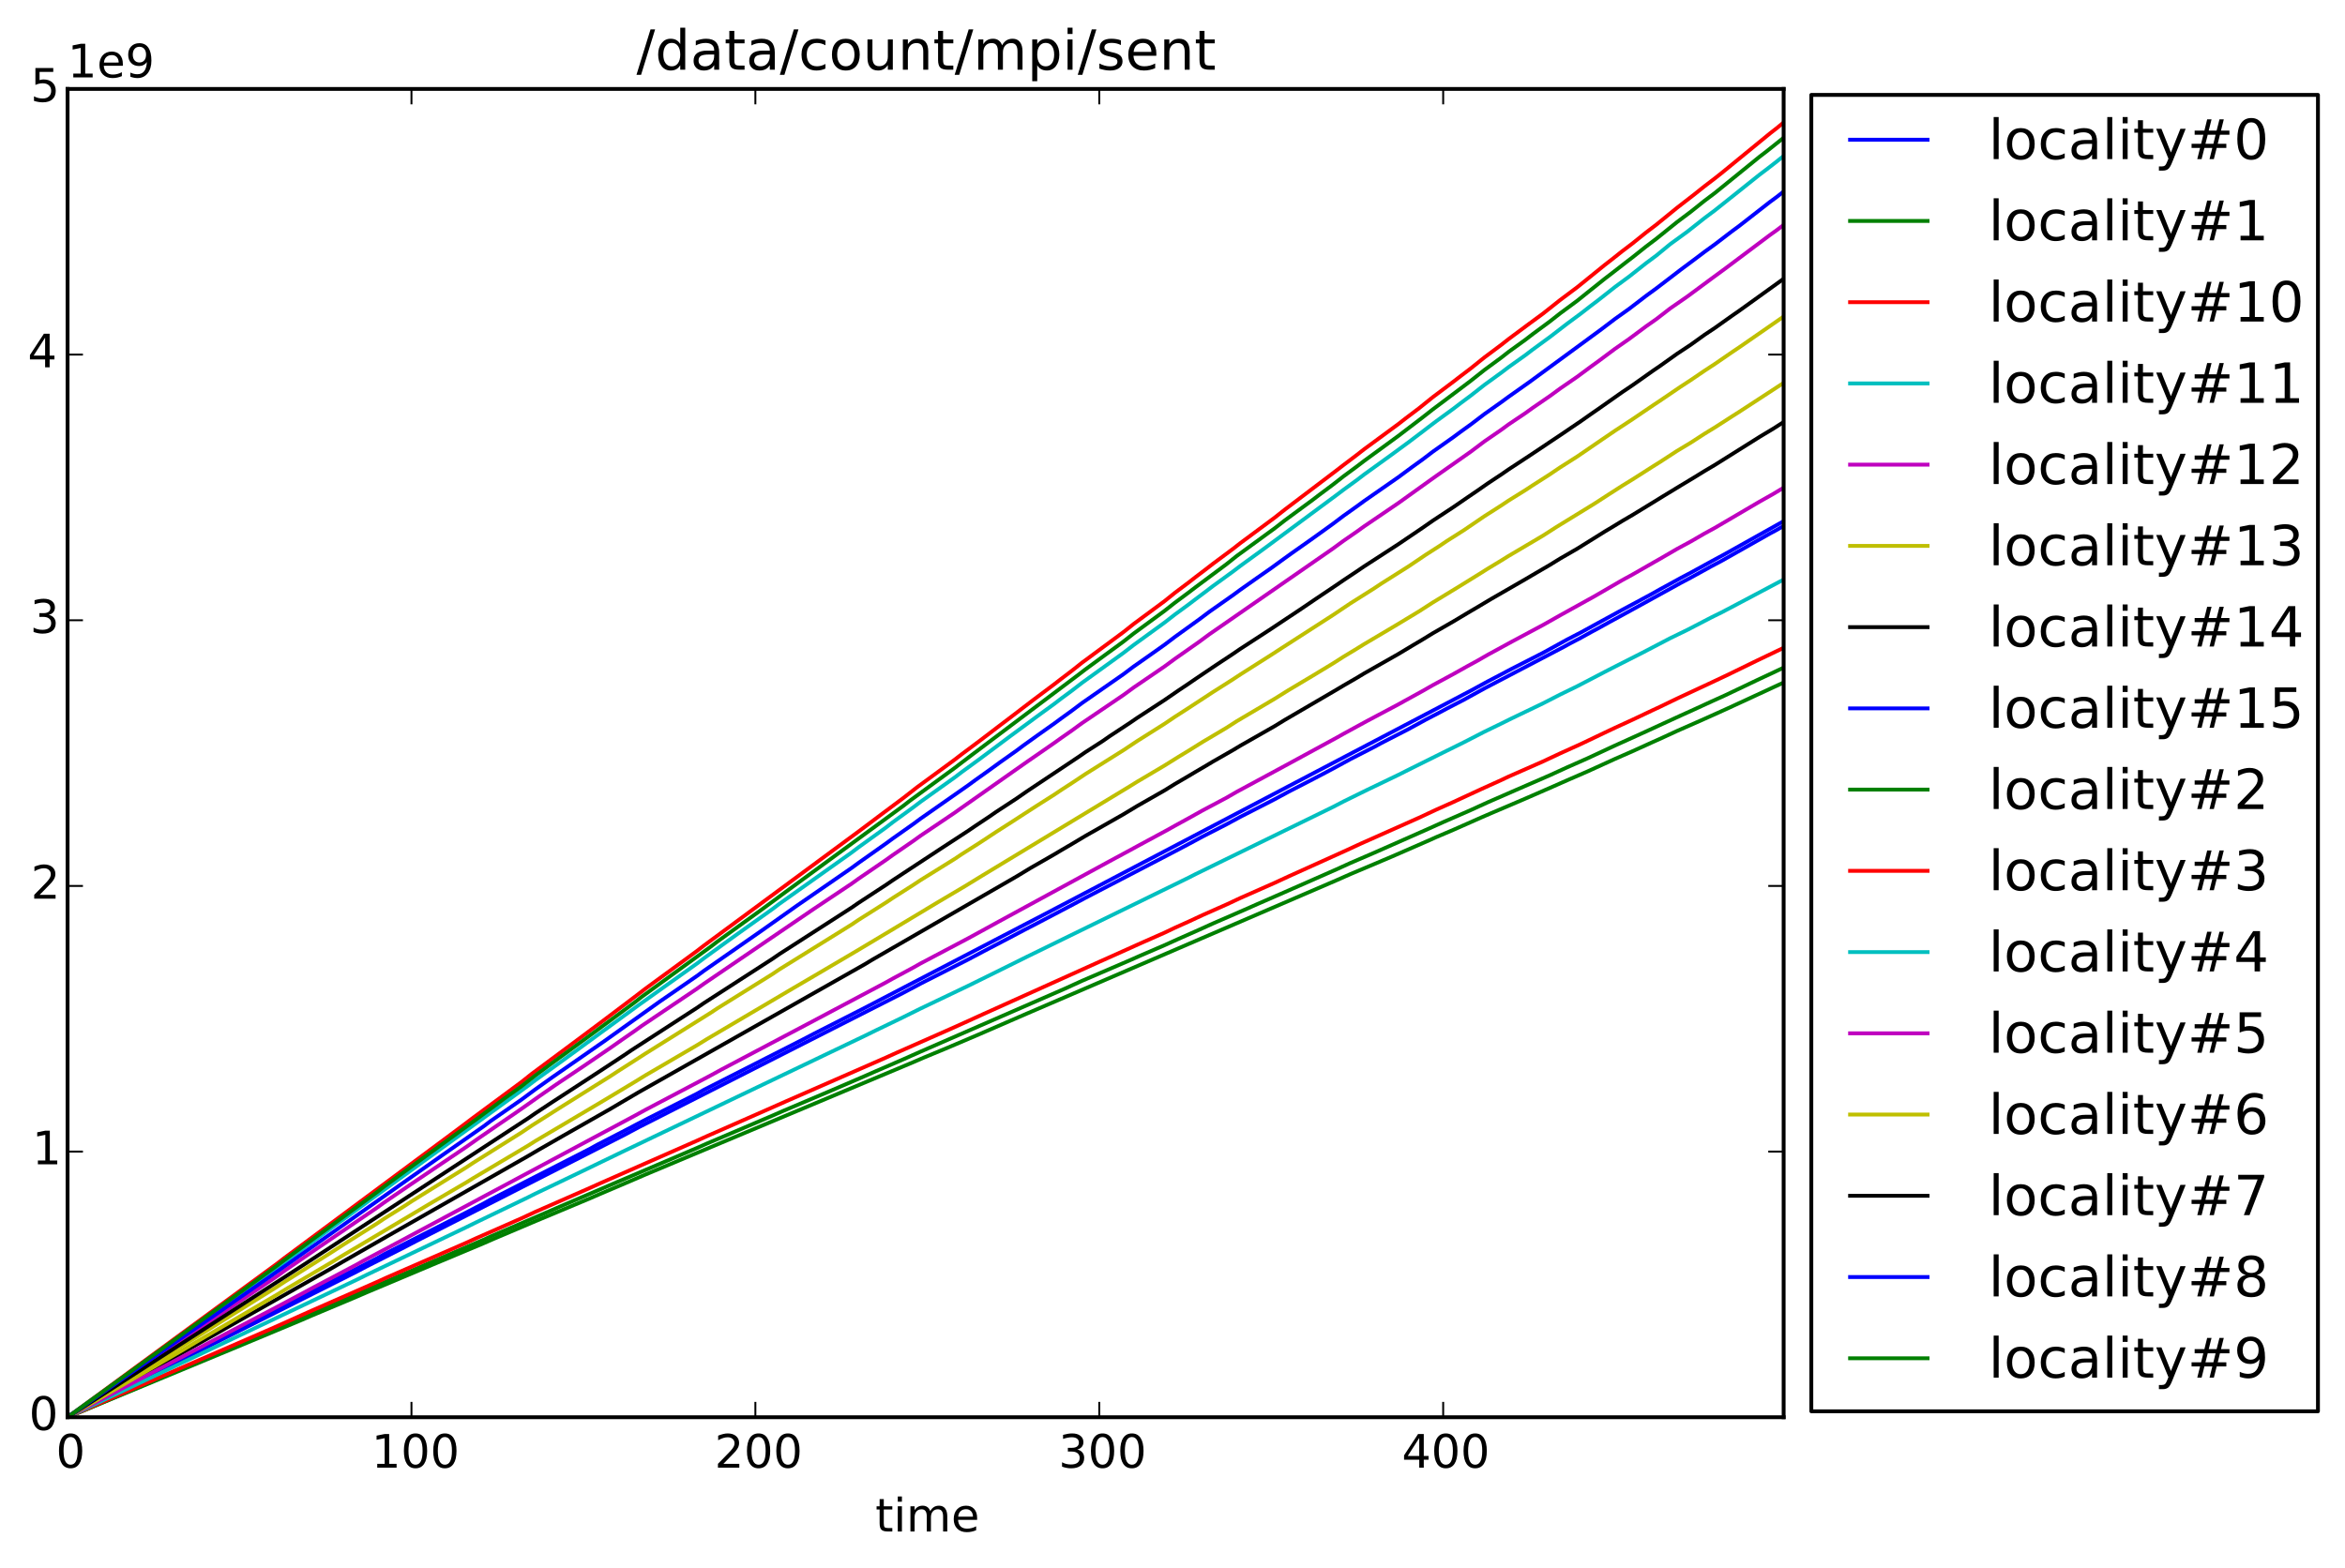<?xml version="1.0" encoding="utf-8" standalone="no"?>
<!DOCTYPE svg PUBLIC "-//W3C//DTD SVG 1.1//EN"
  "http://www.w3.org/Graphics/SVG/1.1/DTD/svg11.dtd">
<!-- Created with matplotlib (http://matplotlib.org/) -->
<svg height="408pt" version="1.1" viewBox="0 0 610 408" width="610pt" xmlns="http://www.w3.org/2000/svg" xmlns:xlink="http://www.w3.org/1999/xlink">
 <defs>
  <style type="text/css">
*{stroke-linecap:butt;stroke-linejoin:round;}
  </style>
 </defs>
 <g id="figure_1">
  <g id="patch_1">
   <path d="
M0 408.169
L610.164 408.169
L610.164 0
L0 0
z
" style="fill:#ffffff;"/>
  </g>
  <g id="axes_1">
   <g id="patch_2">
    <path d="
M17.575 368.742
L463.975 368.742
L463.975 23.142
L17.575 23.142
z
" style="fill:#ffffff;"/>
   </g>
   <g id="line2d_1">
    <path clip-path="url(#pf51f381abf)" d="
M17.575 368.443
L21.153 366.626
L98.088 327.369
L99.877 326.354
L118.664 316.818
L125.82 313.123
L127.609 312.12
L153.553 298.856
L155.342 297.855
L162.498 294.177
L166.077 292.289
L168.761 290.898
L181.285 284.573
L183.074 283.573
L209.017 270.377
L211.701 268.971
L224.225 262.602
L267.165 240.236
L269.849 238.844
L276.111 235.57
L382.567 179.709
L387.04 177.273
L390.619 175.4
L393.302 173.981
L401.354 169.869
L407.616 166.419
L411.194 164.567
L413.878 163.096
L416.562 161.625
L421.929 158.699
L425.508 156.784
L429.981 154.367
L431.77 153.355
L437.137 150.417
L439.821 148.997
L445.189 146.054
L448.767 144.12
L463.975 135.603
L463.975 135.603" style="fill:none;stroke:#0000ff;stroke-linecap:square;"/>
   </g>
   <g id="line2d_2">
    <path clip-path="url(#pf51f381abf)" d="
M17.575 368.729
L47.096 356.276
L51.569 354.383
L92.721 336.794
L95.404 335.613
L114.191 327.533
L125.82 322.545
L127.609 321.72
L142.817 315.184
L145.501 314
L160.709 307.478
L181.285 298.689
L183.969 297.497
L200.966 290.255
L203.65 289.072
L216.174 283.759
L225.12 279.905
L227.803 278.723
L234.96 275.624
L239.433 273.63
L277.006 257.233
L281.479 255.192
L294.003 249.805
L296.687 248.615
L302.949 245.918
L306.527 244.298
L311.895 241.92
L315.473 240.3
L324.419 236.409
L327.103 235.217
L334.26 232.092
L347.678 226.18
L351.257 224.552
L357.519 221.849
L360.203 220.665
L371.832 215.521
L375.411 213.906
L382.567 210.775
L387.04 208.731
L394.197 205.604
L403.143 201.713
L407.616 199.665
L412.983 197.292
L420.14 193.957
L425.508 191.532
L429.981 189.491
L432.664 188.251
L437.137 186.199
L440.716 184.578
L445.189 182.523
L448.767 180.907
L456.818 177.071
L463.975 173.712
L463.975 173.712" style="fill:none;stroke:#008000;stroke-linecap:square;"/>
   </g>
   <g id="line2d_3">
    <path clip-path="url(#pf51f381abf)" d="
M17.575 368.728
L72.145 328.725
L73.934 327.34
L118.664 294.145
L123.137 290.778
L135.661 281.516
L138.345 279.381
L149.08 271.408
L156.236 266.067
L165.182 259.315
L167.866 257.255
L181.285 247.435
L183.074 246.048
L223.331 216.345
L229.593 211.644
L234.96 207.638
L238.539 204.843
L248.379 197.621
L250.168 196.238
L254.641 192.9
L260.009 188.811
L263.587 186.092
L266.271 184.035
L268.955 181.991
L274.322 177.964
L276.111 176.577
L278.795 174.54
L281.479 172.413
L285.952 169.11
L292.214 164.475
L294.898 162.344
L302.949 156.393
L305.633 154.231
L309.211 151.545
L311 150.151
L313.684 148.106
L315.473 146.721
L320.841 142.725
L322.63 141.32
L331.576 134.681
L334.26 132.557
L347.678 122.388
L349.468 121.002
L353.046 118.293
L354.835 116.893
L363.781 110.31
L365.57 108.913
L369.149 106.205
L372.727 103.32
L378.094 99.288
L379.884 97.901
L382.567 95.863
L386.146 92.99
L390.619 89.644
L392.408 88.233
L397.775 84.24
L401.354 81.612
L403.143 80.196
L405.827 78.064
L410.3 74.715
L417.456 68.923
L419.246 67.535
L421.929 65.402
L424.613 63.368
L428.191 60.484
L430.875 58.438
L436.243 54.064
L440.716 50.598
L443.399 48.457
L446.083 46.406
L447.872 44.991
L460.397 34.732
L462.186 33.34
L463.975 31.86
L463.975 31.86" style="fill:none;stroke:#ff0000;stroke-linecap:square;"/>
   </g>
   <g id="line2d_4">
    <path clip-path="url(#pf51f381abf)" d="
M17.575 368.73
L24.732 363.593
L35.467 355.934
L48.886 346.371
L58.726 339.349
L70.356 331.047
L76.618 326.518
L83.775 321.288
L87.353 318.674
L91.826 315.458
L96.299 312.187
L137.45 282.422
L139.239 281.061
L146.396 275.911
L166.077 261.544
L172.339 257.08
L181.285 250.71
L183.074 249.354
L188.442 245.459
L192.02 242.879
L200.966 236.504
L202.755 235.147
L221.541 221.805
L223.331 220.448
L230.487 215.289
L232.276 213.905
L237.644 209.995
L239.433 208.636
L248.379 202.249
L250.168 200.885
L254.641 197.628
L262.692 191.613
L266.271 188.98
L269.849 186.34
L274.322 183.073
L276.111 181.704
L278.795 179.719
L281.479 177.649
L292.214 169.893
L294.898 167.818
L302.949 161.97
L305.633 159.882
L309.211 157.262
L311 155.896
L313.684 153.888
L315.473 152.519
L320.841 148.615
L322.63 147.254
L328.892 142.703
L347.678 128.8
L349.468 127.447
L353.046 124.837
L354.835 123.465
L361.992 118.303
L366.465 115.015
L368.254 113.661
L370.043 112.311
L371.832 110.933
L373.621 109.581
L378.094 106.323
L379.884 104.946
L382.567 102.946
L386.146 100.138
L390.619 96.892
L392.408 95.529
L396.881 92.34
L398.67 90.971
L403.143 87.701
L407.616 84.252
L411.194 81.605
L413.878 79.518
L415.667 78.164
L420.14 74.637
L423.718 72.006
L428.191 68.471
L430.875 66.475
L434.454 63.531
L438.927 60.273
L443.399 56.74
L446.083 54.732
L457.713 45.45
L459.502 44.1
L462.186 42.014
L463.975 40.573
L463.975 40.573" style="fill:none;stroke:#00bfbf;stroke-linecap:square;"/>
   </g>
   <g id="line2d_5">
    <path clip-path="url(#pf51f381abf)" d="
M17.575 368.73
L72.145 332
L73.934 330.69
L81.985 325.162
L98.088 314.205
L99.877 312.908
L107.034 308.024
L121.347 298.374
L124.031 296.473
L129.399 292.783
L133.872 289.73
L137.45 287.23
L140.134 285.324
L144.607 282.22
L151.763 277.425
L158.92 272.544
L161.604 270.657
L165.182 268.176
L166.971 266.887
L181.285 257.253
L183.074 255.976
L211.701 236.483
L221.541 229.907
L223.331 228.623
L230.487 223.731
L232.276 222.444
L237.644 218.752
L239.433 217.459
L248.379 211.429
L250.168 210.153
L267.165 198.199
L269.849 196.347
L274.322 193.243
L276.111 191.962
L278.795 190.087
L281.479 188.13
L292.214 180.847
L294.898 178.884
L302.949 173.387
L305.633 171.412
L311.895 167.018
L314.579 165.034
L346.784 142.693
L349.468 140.726
L353.046 138.249
L354.835 136.957
L363.781 130.874
L367.359 128.302
L371.832 125.097
L373.621 123.821
L382.567 117.533
L386.146 114.839
L390.619 111.756
L392.408 110.438
L396.881 107.429
L398.67 106.135
L403.143 103.06
L405.827 101.095
L410.3 98.011
L413.878 95.359
L415.667 94.067
L420.14 90.731
L423.718 88.236
L428.191 84.905
L430.875 83.019
L434.454 80.249
L438.927 77.149
L445.189 72.511
L448.767 69.885
L460.397 61.158
L462.186 59.883
L463.975 58.519
L463.975 58.519" style="fill:none;stroke:#bf00bf;stroke-linecap:square;"/>
   </g>
   <g id="line2d_6">
    <path clip-path="url(#pf51f381abf)" d="
M17.575 368.729
L50.675 348.144
L59.621 342.557
L72.145 334.748
L73.934 333.572
L86.458 325.688
L89.142 323.947
L98.088 318.325
L99.877 317.113
L105.245 313.77
L107.034 312.592
L121.347 303.704
L123.137 302.52
L135.661 294.658
L138.345 292.851
L145.501 288.307
L158.92 279.91
L160.709 278.732
L165.182 275.875
L167.866 274.142
L184.863 263.517
L186.652 262.327
L200.966 253.424
L202.755 252.21
L221.541 240.549
L223.331 239.339
L230.487 234.813
L232.276 233.621
L237.644 230.199
L239.433 229.009
L248.379 223.453
L250.168 222.252
L254.641 219.409
L259.114 216.461
L263.587 213.599
L266.271 211.855
L269.849 209.544
L274.322 206.701
L276.111 205.498
L278.795 203.761
L282.373 201.378
L292.214 195.204
L295.792 192.826
L302.949 188.307
L305.633 186.494
L309.211 184.192
L311 183.015
L313.684 181.264
L315.473 180.087
L320.841 176.68
L322.63 175.497
L330.681 170.389
L333.365 168.645
L336.049 166.916
L346.784 160
L351.257 156.994
L357.519 153.04
L359.308 151.845
L366.465 147.322
L370.938 144.306
L374.516 142.014
L376.305 140.798
L380.778 137.96
L386.146 134.307
L390.619 131.449
L392.408 130.251
L396.881 127.467
L398.67 126.287
L403.143 123.428
L405.827 121.611
L410.3 118.768
L413.878 116.317
L416.562 114.48
L420.14 112.043
L424.613 109.108
L429.981 105.473
L431.77 104.284
L437.137 100.639
L439.821 98.887
L443.399 96.453
L446.083 94.697
L450.556 91.622
L452.345 90.422
L463.975 82.359
L463.975 82.359" style="fill:none;stroke:#bfbf00;stroke-linecap:square;"/>
   </g>
   <g id="line2d_7">
    <path clip-path="url(#pf51f381abf)" d="
M17.575 368.729
L47.096 352.163
L49.78 350.639
L86.458 329.861
L89.142 328.297
L100.772 321.633
L137.45 300.729
L140.134 299.15
L146.396 295.56
L158.92 288.435
L161.604 286.845
L166.077 284.213
L225.12 250.791
L226.909 249.702
L232.276 246.608
L264.482 228.013
L268.06 225.847
L274.322 222.253
L276.111 221.184
L278.795 219.617
L282.373 217.477
L292.214 211.88
L295.792 209.722
L302.949 205.639
L305.633 203.978
L309.211 201.886
L311 200.82
L313.684 199.248
L315.473 198.175
L320.841 195.103
L322.63 194.024
L331.576 188.927
L334.26 187.281
L347.678 179.444
L349.468 178.376
L353.046 176.304
L354.835 175.223
L363.781 170.143
L367.359 167.991
L370.043 166.403
L372.727 164.757
L378.094 161.671
L381.673 159.53
L384.357 157.952
L387.935 155.816
L396.881 150.658
L399.565 149.076
L403.143 146.992
L405.827 145.336
L410.3 142.751
L417.456 138.294
L419.246 137.227
L421.929 135.588
L424.613 134.014
L429.981 130.734
L432.664 129.083
L437.137 126.362
L440.716 124.208
L443.399 122.558
L446.083 120.969
L457.713 113.672
L461.291 111.524
L463.975 109.809
L463.975 109.809" style="fill:none;stroke:#000000;stroke-linecap:square;"/>
   </g>
   <g id="line2d_8">
    <path clip-path="url(#pf51f381abf)" d="
M17.575 368.729
L92.721 330.898
L95.404 329.489
L105.245 324.489
L107.929 323.085
L162.498 295.241
L166.077 293.326
L234.96 258.322
L239.433 255.943
L251.957 249.584
L255.536 247.685
L263.587 243.471
L266.271 242.05
L269.849 240.198
L278.795 235.502
L282.373 233.589
L303.844 222.431
L306.527 221.03
L309.211 219.608
L312.789 217.684
L319.052 214.472
L322.63 212.535
L331.576 207.955
L335.154 206.017
L341.416 202.791
L344.1 201.388
L346.784 199.967
L351.257 197.528
L357.519 194.319
L359.308 193.341
L366.465 189.662
L370.938 187.214
L374.516 185.355
L376.305 184.396
L380.778 182.072
L386.146 179.117
L406.721 168.348
L408.51 167.366
L411.194 165.962
L413.878 164.473
L415.667 163.517
L418.351 162.026
L422.824 159.584
L424.613 158.609
L429.981 155.653
L431.77 154.67
L437.137 151.71
L439.821 150.29
L445.189 147.331
L447.872 145.906
L460.397 138.828
L462.186 137.872
L463.975 136.832
L463.975 136.832" style="fill:none;stroke:#0000ff;stroke-linecap:square;"/>
   </g>
   <g id="line2d_9">
    <path clip-path="url(#pf51f381abf)" d="
M17.575 368.729
L30.994 363.155
L63.199 349.802
L78.407 343.454
L81.091 342.292
L92.721 337.407
L95.404 336.248
L112.401 329.096
L125.82 323.47
L128.504 322.297
L138.345 318.121
L153.553 311.752
L156.236 310.591
L165.182 306.774
L167.866 305.614
L237.644 276.326
L240.328 275.164
L246.59 272.565
L254.641 269.134
L262.692 265.637
L267.165 263.697
L347.678 229.024
L351.257 227.44
L361.992 222.901
L371.832 218.603
L373.621 217.8
L378.094 215.893
L381.673 214.311
L385.251 212.723
L387.935 211.562
L396.881 207.743
L399.565 206.574
L404.038 204.62
L407.616 203.036
L412.983 200.703
L420.14 197.442
L424.613 195.481
L429.981 193.045
L431.77 192.25
L436.243 190.183
L442.505 187.425
L446.978 185.419
L449.662 184.204
L463.975 177.581
L463.975 177.581" style="fill:none;stroke:#008000;stroke-linecap:square;"/>
   </g>
   <g id="line2d_10">
    <path clip-path="url(#pf51f381abf)" d="
M17.575 368.73
L28.31 364.075
L70.356 345.811
L81.091 341.006
L98.088 333.536
L100.772 332.312
L121.347 323.323
L124.031 322.095
L135.661 316.979
L139.239 315.31
L153.553 309.035
L156.236 307.823
L181.285 296.795
L183.969 295.578
L194.704 290.858
L204.544 286.514
L230.487 275.152
L233.171 273.932
L248.379 267.213
L251.063 266.001
L255.536 263.963
L285.952 250.25
L294.003 246.643
L296.687 245.43
L302.949 242.665
L305.633 241.384
L309.211 239.776
L312.789 238.108
L319.052 235.333
L322.63 233.657
L331.576 229.703
L335.154 228.047
L350.362 221.177
L353.941 219.519
L369.149 212.748
L373.621 210.656
L378.094 208.656
L381.673 206.998
L385.251 205.343
L387.935 204.128
L390.619 202.913
L392.408 202.061
L401.354 198.125
L405.827 196.025
L411.194 193.597
L417.456 190.612
L420.14 189.341
L424.613 187.289
L429.981 184.747
L431.77 183.916
L436.243 181.756
L445.189 177.585
L449.662 175.468
L456.818 171.979
L463.975 168.55
L463.975 168.55" style="fill:none;stroke:#ff0000;stroke-linecap:square;"/>
   </g>
   <g id="line2d_11">
    <path clip-path="url(#pf51f381abf)" d="
M17.575 368.729
L92.721 333.003
L95.404 331.681
L121.347 319.274
L124.031 317.952
L137.45 311.481
L139.239 310.577
L149.08 305.871
L161.604 299.823
L214.385 274.558
L225.12 269.422
L227.803 268.102
L234.96 264.648
L239.433 262.425
L251.957 256.438
L254.641 255.117
L262.692 251.138
L267.165 248.912
L309.211 228.349
L311 227.434
L317.262 224.37
L346.784 209.939
L349.468 208.545
L353.046 206.783
L355.73 205.466
L363.781 201.595
L367.359 199.797
L374.516 196.24
L377.2 194.91
L380.778 193.141
L386.146 190.38
L390.619 188.21
L393.302 186.876
L401.354 183.011
L405.827 180.716
L410.3 178.535
L417.456 174.806
L420.14 173.429
L427.297 169.794
L434.454 166.058
L438.927 163.884
L445.189 160.633
L447.872 159.314
L452.345 156.957
L463.975 150.79
L463.975 150.79" style="fill:none;stroke:#00bfbf;stroke-linecap:square;"/>
   </g>
   <g id="line2d_12">
    <path clip-path="url(#pf51f381abf)" d="
M17.575 368.729
L73.934 339.044
L81.985 334.735
L92.721 329.051
L94.51 328.042
L103.456 323.287
L165.182 290.257
L167.866 288.778
L184.863 279.813
L187.547 278.339
L204.544 269.351
L209.912 266.519
L230.487 255.594
L232.276 254.593
L237.644 251.711
L239.433 250.691
L251.957 244.078
L254.641 242.61
L260.009 239.666
L288.636 224.072
L294.003 221.177
L296.687 219.715
L303.844 215.851
L305.633 214.842
L309.211 212.882
L312.789 210.883
L319.052 207.554
L321.735 206.006
L334.26 199.243
L347.678 191.945
L349.468 190.938
L353.046 188.985
L355.73 187.524
L363.781 183.249
L365.57 182.255
L370.043 179.794
L372.727 178.26
L378.094 175.359
L381.673 173.356
L384.357 171.891
L387.04 170.345
L390.619 168.397
L393.302 166.927
L401.354 162.626
L405.827 160.095
L414.773 155.139
L421.929 150.982
L424.613 149.513
L429.981 146.439
L431.77 145.423
L436.243 142.823
L439.821 140.884
L443.399 138.809
L446.083 137.343
L457.713 130.518
L461.291 128.501
L463.975 126.887
L463.975 126.887" style="fill:none;stroke:#bf00bf;stroke-linecap:square;"/>
   </g>
   <g id="line2d_13">
    <path clip-path="url(#pf51f381abf)" d="
M17.575 368.73
L47.991 350.988
L50.675 349.378
L56.937 345.715
L72.145 336.787
L74.829 335.151
L86.458 328.301
L89.142 326.657
L97.193 321.886
L112.401 312.846
L121.347 307.616
L123.137 306.512
L137.45 298.018
L139.239 296.88
L147.29 292.121
L156.236 286.828
L161.604 283.604
L165.182 281.457
L167.866 279.801
L181.285 271.963
L183.969 270.305
L206.333 257.109
L211.701 253.97
L223.331 247.123
L233.171 241.231
L243.906 234.779
L251.063 230.546
L255.536 227.801
L290.425 206.684
L294.003 204.516
L295.792 203.403
L302.949 199.167
L306.527 196.934
L309.211 195.305
L312.789 193.07
L319.052 189.355
L321.735 187.629
L331.576 181.813
L335.154 179.578
L341.416 175.845
L344.1 174.221
L346.784 172.594
L349.468 170.88
L353.046 168.715
L354.835 167.602
L362.886 162.834
L369.149 159.052
L372.727 156.748
L378.989 152.944
L385.251 149.071
L387.04 147.939
L390.619 145.777
L392.408 144.661
L401.354 139.374
L404.932 137.078
L414.773 131.037
L418.351 128.718
L421.929 126.422
L424.613 124.769
L429.981 121.348
L431.77 120.231
L436.243 117.318
L439.821 115.17
L443.399 112.851
L446.083 111.212
L450.556 108.333
L452.345 107.201
L463.975 99.618
L463.975 99.618" style="fill:none;stroke:#bfbf00;stroke-linecap:square;"/>
   </g>
   <g id="line2d_14">
    <path clip-path="url(#pf51f381abf)" d="
M17.575 368.729
L79.302 328.878
L137.45 290.911
L139.239 289.671
L143.712 286.719
L147.29 284.396
L156.236 278.571
L162.498 274.445
L164.288 273.226
L181.285 262.23
L183.074 261.006
L200.966 249.459
L202.755 248.226
L221.541 236.145
L223.331 234.905
L230.487 230.227
L232.276 229.003
L236.749 226.056
L244.801 220.763
L251.957 216.09
L253.747 214.868
L257.325 212.488
L259.114 211.244
L264.482 207.731
L267.165 205.865
L280.584 196.918
L282.373 195.679
L286.846 192.809
L288.636 191.558
L294.003 188.026
L295.792 186.796
L302.949 182.129
L306.527 179.663
L309.211 177.869
L311 176.641
L313.684 174.828
L316.368 173.021
L320.841 170.058
L322.63 168.833
L330.681 163.597
L338.733 158.238
L342.311 155.806
L347.678 152.203
L349.468 150.974
L353.046 148.59
L354.835 147.37
L363.781 141.571
L365.57 140.358
L370.043 137.329
L372.727 135.457
L378.094 131.923
L381.673 129.458
L384.357 127.633
L387.04 125.759
L390.619 123.386
L392.408 122.147
L397.775 118.621
L406.721 112.64
L408.51 111.418
L411.194 109.603
L413.878 107.713
L415.667 106.476
L421.929 102.067
L424.613 100.26
L429.981 96.467
L431.77 95.248
L436.243 92.056
L439.821 89.687
L443.399 87.112
L446.083 85.324
L450.556 82.144
L452.345 80.907
L463.975 72.538
L463.975 72.538" style="fill:none;stroke:#000000;stroke-linecap:square;"/>
   </g>
   <g id="line2d_15">
    <path clip-path="url(#pf51f381abf)" d="
M17.575 368.73
L24.732 363.723
L34.572 356.874
L43.518 350.676
L56.937 341.419
L61.41 338.266
L70.356 332.056
L115.085 300.541
L125.82 293.035
L127.609 291.689
L135.661 286.096
L139.239 283.443
L143.712 280.257
L157.131 270.936
L171.444 260.712
L181.285 253.933
L183.074 252.612
L198.282 242.027
L207.228 235.691
L221.541 225.817
L223.331 224.505
L230.487 219.448
L232.276 218.135
L237.644 214.344
L239.433 213.016
L251.957 204.25
L253.747 202.936
L257.325 200.385
L260.009 198.43
L264.482 195.261
L266.271 193.919
L269.849 191.351
L274.322 188.186
L276.111 186.865
L278.795 184.927
L281.479 182.909
L292.214 175.432
L294.898 173.416
L298.476 170.909
L302.949 167.741
L305.633 165.708
L311.895 161.192
L314.579 159.176
L320.841 154.77
L322.63 153.451
L327.103 150.296
L330.681 147.798
L333.365 145.84
L336.049 143.906
L341.416 140.12
L344.1 138.192
L346.784 136.254
L349.468 134.226
L353.046 131.677
L354.835 130.367
L363.781 124.137
L367.359 121.492
L370.043 119.558
L372.727 117.514
L378.094 113.719
L379.884 112.389
L382.567 110.457
L386.146 107.729
L390.619 104.566
L392.408 103.246
L397.775 99.451
L416.562 85.671
L420.14 82.951
L423.718 80.406
L428.191 76.977
L430.875 75.016
L437.137 70.217
L440.716 67.549
L443.399 65.525
L446.083 63.58
L450.556 60.155
L452.345 58.84
L460.397 52.554
L462.186 51.235
L463.975 49.841
L463.975 49.841" style="fill:none;stroke:#0000ff;stroke-linecap:square;"/>
   </g>
   <g id="line2d_16">
    <path clip-path="url(#pf51f381abf)" d="
M17.575 368.73
L72.145 329.241
L73.934 327.873
L98.088 310.157
L99.877 308.753
L106.139 304.169
L110.612 300.896
L124.926 290.485
L131.188 285.832
L135.661 282.63
L137.45 281.224
L139.239 279.829
L143.712 276.528
L148.185 273.262
L154.447 268.673
L161.604 263.385
L165.182 260.728
L166.971 259.329
L184.863 246.319
L186.652 244.951
L198.282 236.548
L205.439 231.277
L234.96 209.684
L236.749 208.288
L248.379 199.787
L250.168 198.413
L252.852 196.379
L280.584 175.517
L282.373 174.143
L292.214 166.94
L294.898 164.834
L302.949 158.92
L305.633 156.807
L309.211 154.152
L311 152.783
L319.052 146.782
L321.735 144.637
L331.576 137.454
L334.26 135.364
L336.943 133.389
L341.416 130.097
L343.205 128.726
L346.784 126.049
L349.468 123.944
L353.046 121.298
L354.835 119.93
L363.781 113.393
L365.57 112.023
L370.043 108.611
L372.727 106.503
L376.305 103.821
L382.567 99.093
L386.146 96.259
L390.619 92.967
L392.408 91.564
L396.881 88.332
L398.67 86.953
L403.143 83.649
L405.827 81.54
L410.3 78.238
L412.983 76.081
L417.456 72.513
L419.246 71.141
L422.824 68.36
L424.613 66.989
L428.191 64.138
L430.875 62.104
L436.243 57.779
L439.821 55.092
L443.399 52.233
L446.083 50.216
L457.713 40.778
L459.502 39.408
L463.08 36.558
L463.975 35.829
L463.975 35.829" style="fill:none;stroke:#008000;stroke-linecap:square;"/>
   </g>
   <g id="patch_3">
    <path d="
M17.575 23.142
L463.975 23.142" style="fill:none;stroke:#000000;stroke-linecap:square;stroke-linejoin:miter;"/>
   </g>
   <g id="patch_4">
    <path d="
M463.975 368.742
L463.975 23.142" style="fill:none;stroke:#000000;stroke-linecap:square;stroke-linejoin:miter;"/>
   </g>
   <g id="patch_5">
    <path d="
M17.575 368.742
L463.975 368.742" style="fill:none;stroke:#000000;stroke-linecap:square;stroke-linejoin:miter;"/>
   </g>
   <g id="patch_6">
    <path d="
M17.575 368.742
L17.575 23.142" style="fill:none;stroke:#000000;stroke-linecap:square;stroke-linejoin:miter;"/>
   </g>
   <g id="matplotlib.axis_1">
    <g id="xtick_1">
     <g id="line2d_17">
      <defs>
       <path d="
M0 0
L0 -4" id="m93b0483c22" style="stroke:#000000;stroke-width:0.5;"/>
      </defs>
      <g>
       <use style="stroke:#000000;stroke-width:0.5;" x="17.575" xlink:href="#m93b0483c22" y="368.742"/>
      </g>
     </g>
     <g id="line2d_18">
      <defs>
       <path d="
M0 0
L0 4" id="m741efc42ff" style="stroke:#000000;stroke-width:0.5;"/>
      </defs>
      <g>
       <use style="stroke:#000000;stroke-width:0.5;" x="17.575" xlink:href="#m741efc42ff" y="23.142"/>
      </g>
     </g>
     <g id="text_1">
      <!-- 0 -->
      <defs>
       <path d="
M31.781 66.406
Q24.172 66.406 20.328 58.906
Q16.5 51.422 16.5 36.375
Q16.5 21.391 20.328 13.891
Q24.172 6.391 31.781 6.391
Q39.453 6.391 43.281 13.891
Q47.125 21.391 47.125 36.375
Q47.125 51.422 43.281 58.906
Q39.453 66.406 31.781 66.406
M31.781 74.219
Q44.047 74.219 50.516 64.516
Q56.984 54.828 56.984 36.375
Q56.984 17.969 50.516 8.266
Q44.047 -1.422 31.781 -1.422
Q19.531 -1.422 13.062 8.266
Q6.594 17.969 6.594 36.375
Q6.594 54.828 13.062 64.516
Q19.531 74.219 31.781 74.219" id="DejaVuSans-30"/>
      </defs>
      <g transform="translate(14.552 381.86)scale(0.12 -0.12)">
       <use xlink:href="#DejaVuSans-30"/>
      </g>
     </g>
    </g>
    <g id="xtick_2">
     <g id="line2d_19">
      <g>
       <use style="stroke:#000000;stroke-width:0.5;" x="107.034" xlink:href="#m93b0483c22" y="368.742"/>
      </g>
     </g>
     <g id="line2d_20">
      <g>
       <use style="stroke:#000000;stroke-width:0.5;" x="107.034" xlink:href="#m741efc42ff" y="23.142"/>
      </g>
     </g>
     <g id="text_2">
      <!-- 100 -->
      <defs>
       <path d="
M12.406 8.297
L28.516 8.297
L28.516 63.922
L10.984 60.406
L10.984 69.391
L28.422 72.906
L38.281 72.906
L38.281 8.297
L54.391 8.297
L54.391 0
L12.406 0
z
" id="DejaVuSans-31"/>
      </defs>
      <g transform="translate(96.639 381.86)scale(0.12 -0.12)">
       <use xlink:href="#DejaVuSans-31"/>
       <use x="63.623" xlink:href="#DejaVuSans-30"/>
       <use x="127.246" xlink:href="#DejaVuSans-30"/>
      </g>
     </g>
    </g>
    <g id="xtick_3">
     <g id="line2d_21">
      <g>
       <use style="stroke:#000000;stroke-width:0.5;" x="196.493" xlink:href="#m93b0483c22" y="368.742"/>
      </g>
     </g>
     <g id="line2d_22">
      <g>
       <use style="stroke:#000000;stroke-width:0.5;" x="196.493" xlink:href="#m741efc42ff" y="23.142"/>
      </g>
     </g>
     <g id="text_3">
      <!-- 200 -->
      <defs>
       <path d="
M19.188 8.297
L53.609 8.297
L53.609 0
L7.328 0
L7.328 8.297
Q12.938 14.109 22.625 23.891
Q32.328 33.688 34.812 36.531
Q39.547 41.844 41.422 45.531
Q43.312 49.219 43.312 52.781
Q43.312 58.594 39.234 62.25
Q35.156 65.922 28.609 65.922
Q23.969 65.922 18.812 64.312
Q13.672 62.703 7.812 59.422
L7.812 69.391
Q13.766 71.781 18.938 73
Q24.125 74.219 28.422 74.219
Q39.75 74.219 46.484 68.547
Q53.219 62.891 53.219 53.422
Q53.219 48.922 51.531 44.891
Q49.859 40.875 45.406 35.406
Q44.188 33.984 37.641 27.219
Q31.109 20.453 19.188 8.297" id="DejaVuSans-32"/>
      </defs>
      <g transform="translate(185.878 381.86)scale(0.12 -0.12)">
       <use xlink:href="#DejaVuSans-32"/>
       <use x="63.623" xlink:href="#DejaVuSans-30"/>
       <use x="127.246" xlink:href="#DejaVuSans-30"/>
      </g>
     </g>
    </g>
    <g id="xtick_4">
     <g id="line2d_23">
      <g>
       <use style="stroke:#000000;stroke-width:0.5;" x="285.952" xlink:href="#m93b0483c22" y="368.742"/>
      </g>
     </g>
     <g id="line2d_24">
      <g>
       <use style="stroke:#000000;stroke-width:0.5;" x="285.952" xlink:href="#m741efc42ff" y="23.142"/>
      </g>
     </g>
     <g id="text_4">
      <!-- 300 -->
      <defs>
       <path d="
M40.578 39.312
Q47.656 37.797 51.625 33
Q55.609 28.219 55.609 21.188
Q55.609 10.406 48.188 4.484
Q40.766 -1.422 27.094 -1.422
Q22.516 -1.422 17.656 -0.516
Q12.797 0.391 7.625 2.203
L7.625 11.719
Q11.719 9.328 16.594 8.109
Q21.484 6.891 26.812 6.891
Q36.078 6.891 40.938 10.547
Q45.797 14.203 45.797 21.188
Q45.797 27.641 41.281 31.266
Q36.766 34.906 28.719 34.906
L20.219 34.906
L20.219 43.016
L29.109 43.016
Q36.375 43.016 40.234 45.922
Q44.094 48.828 44.094 54.297
Q44.094 59.906 40.109 62.906
Q36.141 65.922 28.719 65.922
Q24.656 65.922 20.016 65.031
Q15.375 64.156 9.812 62.312
L9.812 71.094
Q15.438 72.656 20.344 73.438
Q25.25 74.219 29.594 74.219
Q40.828 74.219 47.359 69.109
Q53.906 64.016 53.906 55.328
Q53.906 49.266 50.438 45.094
Q46.969 40.922 40.578 39.312" id="DejaVuSans-33"/>
      </defs>
      <g transform="translate(275.355 381.86)scale(0.12 -0.12)">
       <use xlink:href="#DejaVuSans-33"/>
       <use x="63.623" xlink:href="#DejaVuSans-30"/>
       <use x="127.246" xlink:href="#DejaVuSans-30"/>
      </g>
     </g>
    </g>
    <g id="xtick_5">
     <g id="line2d_25">
      <g>
       <use style="stroke:#000000;stroke-width:0.5;" x="375.411" xlink:href="#m93b0483c22" y="368.742"/>
      </g>
     </g>
     <g id="line2d_26">
      <g>
       <use style="stroke:#000000;stroke-width:0.5;" x="375.411" xlink:href="#m741efc42ff" y="23.142"/>
      </g>
     </g>
     <g id="text_5">
      <!-- 400 -->
      <defs>
       <path d="
M37.797 64.312
L12.891 25.391
L37.797 25.391
z

M35.203 72.906
L47.609 72.906
L47.609 25.391
L58.016 25.391
L58.016 17.188
L47.609 17.188
L47.609 0
L37.797 0
L37.797 17.188
L4.891 17.188
L4.891 26.703
z
" id="DejaVuSans-34"/>
      </defs>
      <g transform="translate(364.65 381.86)scale(0.12 -0.12)">
       <use xlink:href="#DejaVuSans-34"/>
       <use x="63.623" xlink:href="#DejaVuSans-30"/>
       <use x="127.246" xlink:href="#DejaVuSans-30"/>
      </g>
     </g>
    </g>
    <g id="text_6">
     <!-- time -->
     <defs>
      <path d="
M18.312 70.219
L18.312 54.688
L36.812 54.688
L36.812 47.703
L18.312 47.703
L18.312 18.016
Q18.312 11.328 20.141 9.422
Q21.969 7.516 27.594 7.516
L36.812 7.516
L36.812 0
L27.594 0
Q17.188 0 13.234 3.875
Q9.281 7.766 9.281 18.016
L9.281 47.703
L2.688 47.703
L2.688 54.688
L9.281 54.688
L9.281 70.219
z
" id="DejaVuSans-74"/>
      <path d="
M52 44.188
Q55.375 50.25 60.062 53.125
Q64.75 56 71.094 56
Q79.641 56 84.281 50.016
Q88.922 44.047 88.922 33.016
L88.922 0
L79.891 0
L79.891 32.719
Q79.891 40.578 77.094 44.375
Q74.312 48.188 68.609 48.188
Q61.625 48.188 57.562 43.547
Q53.516 38.922 53.516 30.906
L53.516 0
L44.484 0
L44.484 32.719
Q44.484 40.625 41.703 44.406
Q38.922 48.188 33.109 48.188
Q26.219 48.188 22.156 43.531
Q18.109 38.875 18.109 30.906
L18.109 0
L9.078 0
L9.078 54.688
L18.109 54.688
L18.109 46.188
Q21.188 51.219 25.484 53.609
Q29.781 56 35.688 56
Q41.656 56 45.828 52.969
Q50 49.953 52 44.188" id="DejaVuSans-6d"/>
      <path d="
M56.203 29.594
L56.203 25.203
L14.891 25.203
Q15.484 15.922 20.484 11.062
Q25.484 6.203 34.422 6.203
Q39.594 6.203 44.453 7.469
Q49.312 8.734 54.109 11.281
L54.109 2.781
Q49.266 0.734 44.188 -0.344
Q39.109 -1.422 33.891 -1.422
Q20.797 -1.422 13.156 6.188
Q5.516 13.812 5.516 26.812
Q5.516 40.234 12.766 48.109
Q20.016 56 32.328 56
Q43.359 56 49.781 48.891
Q56.203 41.797 56.203 29.594
M47.219 32.234
Q47.125 39.594 43.094 43.984
Q39.062 48.391 32.422 48.391
Q24.906 48.391 20.391 44.141
Q15.875 39.891 15.188 32.172
z
" id="DejaVuSans-65"/>
      <path d="
M9.422 54.688
L18.406 54.688
L18.406 0
L9.422 0
z

M9.422 75.984
L18.406 75.984
L18.406 64.594
L9.422 64.594
z
" id="DejaVuSans-69"/>
     </defs>
     <g transform="translate(227.701 398.474)scale(0.12 -0.12)">
      <use xlink:href="#DejaVuSans-74"/>
      <use x="39.209" xlink:href="#DejaVuSans-69"/>
      <use x="66.992" xlink:href="#DejaVuSans-6d"/>
      <use x="164.404" xlink:href="#DejaVuSans-65"/>
     </g>
    </g>
   </g>
   <g id="matplotlib.axis_2">
    <g id="ytick_1">
     <g id="line2d_27">
      <defs>
       <path d="
M0 0
L4 0" id="m728421d6d4" style="stroke:#000000;stroke-width:0.5;"/>
      </defs>
      <g>
       <use style="stroke:#000000;stroke-width:0.5;" x="17.575" xlink:href="#m728421d6d4" y="368.742"/>
      </g>
     </g>
     <g id="line2d_28">
      <defs>
       <path d="
M0 0
L-4 0" id="mcb0005524f" style="stroke:#000000;stroke-width:0.5;"/>
      </defs>
      <g>
       <use style="stroke:#000000;stroke-width:0.5;" x="463.975" xlink:href="#mcb0005524f" y="368.742"/>
      </g>
     </g>
     <g id="text_7">
      <!-- 0 -->
      <g transform="translate(7.528 372.053)scale(0.12 -0.12)">
       <use xlink:href="#DejaVuSans-30"/>
      </g>
     </g>
    </g>
    <g id="ytick_2">
     <g id="line2d_29">
      <g>
       <use style="stroke:#000000;stroke-width:0.5;" x="17.575" xlink:href="#m728421d6d4" y="299.622"/>
      </g>
     </g>
     <g id="line2d_30">
      <g>
       <use style="stroke:#000000;stroke-width:0.5;" x="463.975" xlink:href="#mcb0005524f" y="299.622"/>
      </g>
     </g>
     <g id="text_8">
      <!-- 1 -->
      <g transform="translate(8.366 302.933)scale(0.12 -0.12)">
       <use xlink:href="#DejaVuSans-31"/>
      </g>
     </g>
    </g>
    <g id="ytick_3">
     <g id="line2d_31">
      <g>
       <use style="stroke:#000000;stroke-width:0.5;" x="17.575" xlink:href="#m728421d6d4" y="230.502"/>
      </g>
     </g>
     <g id="line2d_32">
      <g>
       <use style="stroke:#000000;stroke-width:0.5;" x="463.975" xlink:href="#mcb0005524f" y="230.502"/>
      </g>
     </g>
     <g id="text_9">
      <!-- 2 -->
      <g transform="translate(8.021 233.813)scale(0.12 -0.12)">
       <use xlink:href="#DejaVuSans-32"/>
      </g>
     </g>
    </g>
    <g id="ytick_4">
     <g id="line2d_33">
      <g>
       <use style="stroke:#000000;stroke-width:0.5;" x="17.575" xlink:href="#m728421d6d4" y="161.382"/>
      </g>
     </g>
     <g id="line2d_34">
      <g>
       <use style="stroke:#000000;stroke-width:0.5;" x="463.975" xlink:href="#mcb0005524f" y="161.382"/>
      </g>
     </g>
     <g id="text_10">
      <!-- 3 -->
      <g transform="translate(7.817 164.693)scale(0.12 -0.12)">
       <use xlink:href="#DejaVuSans-33"/>
      </g>
     </g>
    </g>
    <g id="ytick_5">
     <g id="line2d_35">
      <g>
       <use style="stroke:#000000;stroke-width:0.5;" x="17.575" xlink:href="#m728421d6d4" y="92.262"/>
      </g>
     </g>
     <g id="line2d_36">
      <g>
       <use style="stroke:#000000;stroke-width:0.5;" x="463.975" xlink:href="#mcb0005524f" y="92.262"/>
      </g>
     </g>
     <g id="text_11">
      <!-- 4 -->
      <g transform="translate(7.2 95.573)scale(0.12 -0.12)">
       <use xlink:href="#DejaVuSans-34"/>
      </g>
     </g>
    </g>
    <g id="ytick_6">
     <g id="line2d_37">
      <g>
       <use style="stroke:#000000;stroke-width:0.5;" x="17.575" xlink:href="#m728421d6d4" y="23.142"/>
      </g>
     </g>
     <g id="line2d_38">
      <g>
       <use style="stroke:#000000;stroke-width:0.5;" x="463.975" xlink:href="#mcb0005524f" y="23.142"/>
      </g>
     </g>
     <g id="text_12">
      <!-- 5 -->
      <defs>
       <path d="
M10.797 72.906
L49.516 72.906
L49.516 64.594
L19.828 64.594
L19.828 46.734
Q21.969 47.469 24.109 47.828
Q26.266 48.188 28.422 48.188
Q40.625 48.188 47.75 41.5
Q54.891 34.812 54.891 23.391
Q54.891 11.625 47.562 5.094
Q40.234 -1.422 26.906 -1.422
Q22.312 -1.422 17.547 -0.641
Q12.797 0.141 7.719 1.703
L7.719 11.625
Q12.109 9.234 16.797 8.062
Q21.484 6.891 26.703 6.891
Q35.156 6.891 40.078 11.328
Q45.016 15.766 45.016 23.391
Q45.016 31 40.078 35.438
Q35.156 39.891 26.703 39.891
Q22.75 39.891 18.812 39.016
Q14.891 38.141 10.797 36.281
z
" id="DejaVuSans-35"/>
      </defs>
      <g transform="translate(7.914 26.453)scale(0.12 -0.12)">
       <use xlink:href="#DejaVuSans-35"/>
      </g>
     </g>
    </g>
    <g id="text_13">
     <!-- 1e9 -->
     <defs>
      <path d="
M10.984 1.516
L10.984 10.5
Q14.703 8.734 18.5 7.812
Q22.312 6.891 25.984 6.891
Q35.75 6.891 40.891 13.453
Q46.047 20.016 46.781 33.406
Q43.953 29.203 39.594 26.953
Q35.25 24.703 29.984 24.703
Q19.047 24.703 12.672 31.312
Q6.297 37.938 6.297 49.422
Q6.297 60.641 12.938 67.422
Q19.578 74.219 30.609 74.219
Q43.266 74.219 49.922 64.516
Q56.594 54.828 56.594 36.375
Q56.594 19.141 48.406 8.859
Q40.234 -1.422 26.422 -1.422
Q22.703 -1.422 18.891 -0.688
Q15.094 0.047 10.984 1.516
M30.609 32.422
Q37.25 32.422 41.125 36.953
Q45.016 41.5 45.016 49.422
Q45.016 57.281 41.125 61.844
Q37.25 66.406 30.609 66.406
Q23.969 66.406 20.094 61.844
Q16.219 57.281 16.219 49.422
Q16.219 41.5 20.094 36.953
Q23.969 32.422 30.609 32.422" id="DejaVuSans-39"/>
     </defs>
     <g transform="translate(17.575 20.142)scale(0.12 -0.12)">
      <use xlink:href="#DejaVuSans-31"/>
      <use x="63.623" xlink:href="#DejaVuSans-65"/>
      <use x="125.146" xlink:href="#DejaVuSans-39"/>
     </g>
    </g>
   </g>
   <g id="text_14">
    <!-- /data/count/mpi/sent -->
    <defs>
     <path d="
M25.391 72.906
L33.688 72.906
L8.297 -9.281
L0 -9.281
z
" id="DejaVuSans-2f"/>
     <path d="
M30.609 48.391
Q23.391 48.391 19.188 42.75
Q14.984 37.109 14.984 27.297
Q14.984 17.484 19.156 11.844
Q23.344 6.203 30.609 6.203
Q37.797 6.203 41.984 11.859
Q46.188 17.531 46.188 27.297
Q46.188 37.016 41.984 42.703
Q37.797 48.391 30.609 48.391
M30.609 56
Q42.328 56 49.016 48.375
Q55.719 40.766 55.719 27.297
Q55.719 13.875 49.016 6.219
Q42.328 -1.422 30.609 -1.422
Q18.844 -1.422 12.172 6.219
Q5.516 13.875 5.516 27.297
Q5.516 40.766 12.172 48.375
Q18.844 56 30.609 56" id="DejaVuSans-6f"/>
     <path d="
M54.891 33.016
L54.891 0
L45.906 0
L45.906 32.719
Q45.906 40.484 42.875 44.328
Q39.844 48.188 33.797 48.188
Q26.516 48.188 22.312 43.547
Q18.109 38.922 18.109 30.906
L18.109 0
L9.078 0
L9.078 54.688
L18.109 54.688
L18.109 46.188
Q21.344 51.125 25.703 53.562
Q30.078 56 35.797 56
Q45.219 56 50.047 50.172
Q54.891 44.344 54.891 33.016" id="DejaVuSans-6e"/>
     <path d="
M18.109 8.203
L18.109 -20.797
L9.078 -20.797
L9.078 54.688
L18.109 54.688
L18.109 46.391
Q20.953 51.266 25.266 53.625
Q29.594 56 35.594 56
Q45.562 56 51.781 48.094
Q58.016 40.188 58.016 27.297
Q58.016 14.406 51.781 6.484
Q45.562 -1.422 35.594 -1.422
Q29.594 -1.422 25.266 0.953
Q20.953 3.328 18.109 8.203
M48.688 27.297
Q48.688 37.203 44.609 42.844
Q40.531 48.484 33.406 48.484
Q26.266 48.484 22.188 42.844
Q18.109 37.203 18.109 27.297
Q18.109 17.391 22.188 11.75
Q26.266 6.109 33.406 6.109
Q40.531 6.109 44.609 11.75
Q48.688 17.391 48.688 27.297" id="DejaVuSans-70"/>
     <path d="
M8.5 21.578
L8.5 54.688
L17.484 54.688
L17.484 21.922
Q17.484 14.156 20.5 10.266
Q23.531 6.391 29.594 6.391
Q36.859 6.391 41.078 11.031
Q45.312 15.672 45.312 23.688
L45.312 54.688
L54.297 54.688
L54.297 0
L45.312 0
L45.312 8.406
Q42.047 3.422 37.719 1
Q33.406 -1.422 27.688 -1.422
Q18.266 -1.422 13.375 4.438
Q8.5 10.297 8.5 21.578
M31.109 56
z
" id="DejaVuSans-75"/>
     <path d="
M45.406 46.391
L45.406 75.984
L54.391 75.984
L54.391 0
L45.406 0
L45.406 8.203
Q42.578 3.328 38.25 0.953
Q33.938 -1.422 27.875 -1.422
Q17.969 -1.422 11.734 6.484
Q5.516 14.406 5.516 27.297
Q5.516 40.188 11.734 48.094
Q17.969 56 27.875 56
Q33.938 56 38.25 53.625
Q42.578 51.266 45.406 46.391
M14.797 27.297
Q14.797 17.391 18.875 11.75
Q22.953 6.109 30.078 6.109
Q37.203 6.109 41.297 11.75
Q45.406 17.391 45.406 27.297
Q45.406 37.203 41.297 42.844
Q37.203 48.484 30.078 48.484
Q22.953 48.484 18.875 42.844
Q14.797 37.203 14.797 27.297" id="DejaVuSans-64"/>
     <path d="
M48.781 52.594
L48.781 44.188
Q44.969 46.297 41.141 47.344
Q37.312 48.391 33.406 48.391
Q24.656 48.391 19.812 42.844
Q14.984 37.312 14.984 27.297
Q14.984 17.281 19.812 11.734
Q24.656 6.203 33.406 6.203
Q37.312 6.203 41.141 7.25
Q44.969 8.297 48.781 10.406
L48.781 2.094
Q45.016 0.344 40.984 -0.531
Q36.969 -1.422 32.422 -1.422
Q20.062 -1.422 12.781 6.344
Q5.516 14.109 5.516 27.297
Q5.516 40.672 12.859 48.328
Q20.219 56 33.016 56
Q37.156 56 41.109 55.141
Q45.062 54.297 48.781 52.594" id="DejaVuSans-63"/>
     <path d="
M44.281 53.078
L44.281 44.578
Q40.484 46.531 36.375 47.5
Q32.281 48.484 27.875 48.484
Q21.188 48.484 17.844 46.438
Q14.5 44.391 14.5 40.281
Q14.5 37.156 16.891 35.375
Q19.281 33.594 26.516 31.984
L29.594 31.297
Q39.156 29.25 43.188 25.516
Q47.219 21.781 47.219 15.094
Q47.219 7.469 41.188 3.016
Q35.156 -1.422 24.609 -1.422
Q20.219 -1.422 15.453 -0.562
Q10.688 0.297 5.422 2
L5.422 11.281
Q10.406 8.688 15.234 7.391
Q20.062 6.109 24.812 6.109
Q31.156 6.109 34.562 8.281
Q37.984 10.453 37.984 14.406
Q37.984 18.062 35.516 20.016
Q33.062 21.969 24.703 23.781
L21.578 24.516
Q13.234 26.266 9.516 29.906
Q5.812 33.547 5.812 39.891
Q5.812 47.609 11.281 51.797
Q16.75 56 26.812 56
Q31.781 56 36.172 55.266
Q40.578 54.547 44.281 53.078" id="DejaVuSans-73"/>
     <path d="
M34.281 27.484
Q23.391 27.484 19.188 25
Q14.984 22.516 14.984 16.5
Q14.984 11.719 18.141 8.906
Q21.297 6.109 26.703 6.109
Q34.188 6.109 38.703 11.406
Q43.219 16.703 43.219 25.484
L43.219 27.484
z

M52.203 31.203
L52.203 0
L43.219 0
L43.219 8.297
Q40.141 3.328 35.547 0.953
Q30.953 -1.422 24.312 -1.422
Q15.922 -1.422 10.953 3.297
Q6 8.016 6 15.922
Q6 25.141 12.172 29.828
Q18.359 34.516 30.609 34.516
L43.219 34.516
L43.219 35.406
Q43.219 41.609 39.141 45
Q35.062 48.391 27.688 48.391
Q23 48.391 18.547 47.266
Q14.109 46.141 10.016 43.891
L10.016 52.203
Q14.938 54.109 19.578 55.047
Q24.219 56 28.609 56
Q40.484 56 46.344 49.844
Q52.203 43.703 52.203 31.203" id="DejaVuSans-61"/>
    </defs>
    <g transform="translate(165.563 18.142)scale(0.144 -0.144)">
     <use xlink:href="#DejaVuSans-2f"/>
     <use x="33.691" xlink:href="#DejaVuSans-64"/>
     <use x="97.168" xlink:href="#DejaVuSans-61"/>
     <use x="158.447" xlink:href="#DejaVuSans-74"/>
     <use x="197.656" xlink:href="#DejaVuSans-61"/>
     <use x="258.936" xlink:href="#DejaVuSans-2f"/>
     <use x="292.627" xlink:href="#DejaVuSans-63"/>
     <use x="347.607" xlink:href="#DejaVuSans-6f"/>
     <use x="408.789" xlink:href="#DejaVuSans-75"/>
     <use x="472.168" xlink:href="#DejaVuSans-6e"/>
     <use x="535.547" xlink:href="#DejaVuSans-74"/>
     <use x="574.756" xlink:href="#DejaVuSans-2f"/>
     <use x="608.447" xlink:href="#DejaVuSans-6d"/>
     <use x="705.859" xlink:href="#DejaVuSans-70"/>
     <use x="769.336" xlink:href="#DejaVuSans-69"/>
     <use x="797.119" xlink:href="#DejaVuSans-2f"/>
     <use x="830.811" xlink:href="#DejaVuSans-73"/>
     <use x="882.91" xlink:href="#DejaVuSans-65"/>
     <use x="944.434" xlink:href="#DejaVuSans-6e"/>
     <use x="1007.812" xlink:href="#DejaVuSans-74"/>
    </g>
   </g>
   <g id="legend_1">
    <g id="patch_7">
     <path d="
M471.175 367.194
L602.964 367.194
L602.964 24.69
L471.175 24.69
z
" style="fill:#ffffff;stroke:#000000;stroke-linejoin:miter;"/>
    </g>
    <g id="line2d_39">
     <path d="
M481.255 36.352
L501.415 36.352" style="fill:none;stroke:#0000ff;stroke-linecap:square;"/>
    </g>
    <g id="line2d_40"/>
    <g id="text_15">
     <!-- locality#0 -->
     <defs>
      <path d="
M51.125 44
L36.922 44
L32.812 27.688
L47.125 27.688
z

M43.797 71.781
L38.719 51.516
L52.984 51.516
L58.109 71.781
L65.922 71.781
L60.891 51.516
L76.125 51.516
L76.125 44
L58.984 44
L54.984 27.688
L70.516 27.688
L70.516 20.219
L53.078 20.219
L48 0
L40.188 0
L45.219 20.219
L30.906 20.219
L25.875 0
L18.016 0
L23.094 20.219
L7.719 20.219
L7.719 27.688
L24.906 27.688
L29 44
L13.281 44
L13.281 51.516
L30.906 51.516
L35.891 71.781
z
" id="DejaVuSans-23"/>
      <path d="
M32.172 -5.078
Q28.375 -14.844 24.75 -17.812
Q21.141 -20.797 15.094 -20.797
L7.906 -20.797
L7.906 -13.281
L13.188 -13.281
Q16.891 -13.281 18.938 -11.516
Q21 -9.766 23.484 -3.219
L25.094 0.875
L2.984 54.688
L12.5 54.688
L29.594 11.922
L46.688 54.688
L56.203 54.688
z
" id="DejaVuSans-79"/>
      <path d="
M9.422 75.984
L18.406 75.984
L18.406 0
L9.422 0
z
" id="DejaVuSans-6c"/>
     </defs>
     <g transform="translate(517.255 41.392)scale(0.144 -0.144)">
      <use xlink:href="#DejaVuSans-6c"/>
      <use x="27.783" xlink:href="#DejaVuSans-6f"/>
      <use x="88.965" xlink:href="#DejaVuSans-63"/>
      <use x="143.945" xlink:href="#DejaVuSans-61"/>
      <use x="205.225" xlink:href="#DejaVuSans-6c"/>
      <use x="233.008" xlink:href="#DejaVuSans-69"/>
      <use x="260.791" xlink:href="#DejaVuSans-74"/>
      <use x="300.0" xlink:href="#DejaVuSans-79"/>
      <use x="359.18" xlink:href="#DejaVuSans-23"/>
      <use x="442.969" xlink:href="#DejaVuSans-30"/>
     </g>
    </g>
    <g id="line2d_41">
     <path d="
M481.255 57.488
L501.415 57.488" style="fill:none;stroke:#008000;stroke-linecap:square;"/>
    </g>
    <g id="line2d_42"/>
    <g id="text_16">
     <!-- locality#1 -->
     <g transform="translate(517.255 62.528)scale(0.144 -0.144)">
      <use xlink:href="#DejaVuSans-6c"/>
      <use x="27.783" xlink:href="#DejaVuSans-6f"/>
      <use x="88.965" xlink:href="#DejaVuSans-63"/>
      <use x="143.945" xlink:href="#DejaVuSans-61"/>
      <use x="205.225" xlink:href="#DejaVuSans-6c"/>
      <use x="233.008" xlink:href="#DejaVuSans-69"/>
      <use x="260.791" xlink:href="#DejaVuSans-74"/>
      <use x="300.0" xlink:href="#DejaVuSans-79"/>
      <use x="359.18" xlink:href="#DejaVuSans-23"/>
      <use x="442.969" xlink:href="#DejaVuSans-31"/>
     </g>
    </g>
    <g id="line2d_43">
     <path d="
M481.255 78.624
L501.415 78.624" style="fill:none;stroke:#ff0000;stroke-linecap:square;"/>
    </g>
    <g id="line2d_44"/>
    <g id="text_17">
     <!-- locality#10 -->
     <g transform="translate(517.255 83.665)scale(0.144 -0.144)">
      <use xlink:href="#DejaVuSans-6c"/>
      <use x="27.783" xlink:href="#DejaVuSans-6f"/>
      <use x="88.965" xlink:href="#DejaVuSans-63"/>
      <use x="143.945" xlink:href="#DejaVuSans-61"/>
      <use x="205.225" xlink:href="#DejaVuSans-6c"/>
      <use x="233.008" xlink:href="#DejaVuSans-69"/>
      <use x="260.791" xlink:href="#DejaVuSans-74"/>
      <use x="300.0" xlink:href="#DejaVuSans-79"/>
      <use x="359.18" xlink:href="#DejaVuSans-23"/>
      <use x="442.969" xlink:href="#DejaVuSans-31"/>
      <use x="506.592" xlink:href="#DejaVuSans-30"/>
     </g>
    </g>
    <g id="line2d_45">
     <path d="
M481.255 99.761
L501.415 99.761" style="fill:none;stroke:#00bfbf;stroke-linecap:square;"/>
    </g>
    <g id="line2d_46"/>
    <g id="text_18">
     <!-- locality#11 -->
     <g transform="translate(517.255 104.801)scale(0.144 -0.144)">
      <use xlink:href="#DejaVuSans-6c"/>
      <use x="27.783" xlink:href="#DejaVuSans-6f"/>
      <use x="88.965" xlink:href="#DejaVuSans-63"/>
      <use x="143.945" xlink:href="#DejaVuSans-61"/>
      <use x="205.225" xlink:href="#DejaVuSans-6c"/>
      <use x="233.008" xlink:href="#DejaVuSans-69"/>
      <use x="260.791" xlink:href="#DejaVuSans-74"/>
      <use x="300.0" xlink:href="#DejaVuSans-79"/>
      <use x="359.18" xlink:href="#DejaVuSans-23"/>
      <use x="442.969" xlink:href="#DejaVuSans-31"/>
      <use x="506.592" xlink:href="#DejaVuSans-31"/>
     </g>
    </g>
    <g id="line2d_47">
     <path d="
M481.255 120.897
L501.415 120.897" style="fill:none;stroke:#bf00bf;stroke-linecap:square;"/>
    </g>
    <g id="line2d_48"/>
    <g id="text_19">
     <!-- locality#12 -->
     <g transform="translate(517.255 125.938)scale(0.144 -0.144)">
      <use xlink:href="#DejaVuSans-6c"/>
      <use x="27.783" xlink:href="#DejaVuSans-6f"/>
      <use x="88.965" xlink:href="#DejaVuSans-63"/>
      <use x="143.945" xlink:href="#DejaVuSans-61"/>
      <use x="205.225" xlink:href="#DejaVuSans-6c"/>
      <use x="233.008" xlink:href="#DejaVuSans-69"/>
      <use x="260.791" xlink:href="#DejaVuSans-74"/>
      <use x="300.0" xlink:href="#DejaVuSans-79"/>
      <use x="359.18" xlink:href="#DejaVuSans-23"/>
      <use x="442.969" xlink:href="#DejaVuSans-31"/>
      <use x="506.592" xlink:href="#DejaVuSans-32"/>
     </g>
    </g>
    <g id="line2d_49">
     <path d="
M481.255 142.034
L501.415 142.034" style="fill:none;stroke:#bfbf00;stroke-linecap:square;"/>
    </g>
    <g id="line2d_50"/>
    <g id="text_20">
     <!-- locality#13 -->
     <g transform="translate(517.255 147.074)scale(0.144 -0.144)">
      <use xlink:href="#DejaVuSans-6c"/>
      <use x="27.783" xlink:href="#DejaVuSans-6f"/>
      <use x="88.965" xlink:href="#DejaVuSans-63"/>
      <use x="143.945" xlink:href="#DejaVuSans-61"/>
      <use x="205.225" xlink:href="#DejaVuSans-6c"/>
      <use x="233.008" xlink:href="#DejaVuSans-69"/>
      <use x="260.791" xlink:href="#DejaVuSans-74"/>
      <use x="300.0" xlink:href="#DejaVuSans-79"/>
      <use x="359.18" xlink:href="#DejaVuSans-23"/>
      <use x="442.969" xlink:href="#DejaVuSans-31"/>
      <use x="506.592" xlink:href="#DejaVuSans-33"/>
     </g>
    </g>
    <g id="line2d_51">
     <path d="
M481.255 163.17
L501.415 163.17" style="fill:none;stroke:#000000;stroke-linecap:square;"/>
    </g>
    <g id="line2d_52"/>
    <g id="text_21">
     <!-- locality#14 -->
     <g transform="translate(517.255 168.21)scale(0.144 -0.144)">
      <use xlink:href="#DejaVuSans-6c"/>
      <use x="27.783" xlink:href="#DejaVuSans-6f"/>
      <use x="88.965" xlink:href="#DejaVuSans-63"/>
      <use x="143.945" xlink:href="#DejaVuSans-61"/>
      <use x="205.225" xlink:href="#DejaVuSans-6c"/>
      <use x="233.008" xlink:href="#DejaVuSans-69"/>
      <use x="260.791" xlink:href="#DejaVuSans-74"/>
      <use x="300.0" xlink:href="#DejaVuSans-79"/>
      <use x="359.18" xlink:href="#DejaVuSans-23"/>
      <use x="442.969" xlink:href="#DejaVuSans-31"/>
      <use x="506.592" xlink:href="#DejaVuSans-34"/>
     </g>
    </g>
    <g id="line2d_53">
     <path d="
M481.255 184.307
L501.415 184.307" style="fill:none;stroke:#0000ff;stroke-linecap:square;"/>
    </g>
    <g id="line2d_54"/>
    <g id="text_22">
     <!-- locality#15 -->
     <g transform="translate(517.255 189.347)scale(0.144 -0.144)">
      <use xlink:href="#DejaVuSans-6c"/>
      <use x="27.783" xlink:href="#DejaVuSans-6f"/>
      <use x="88.965" xlink:href="#DejaVuSans-63"/>
      <use x="143.945" xlink:href="#DejaVuSans-61"/>
      <use x="205.225" xlink:href="#DejaVuSans-6c"/>
      <use x="233.008" xlink:href="#DejaVuSans-69"/>
      <use x="260.791" xlink:href="#DejaVuSans-74"/>
      <use x="300.0" xlink:href="#DejaVuSans-79"/>
      <use x="359.18" xlink:href="#DejaVuSans-23"/>
      <use x="442.969" xlink:href="#DejaVuSans-31"/>
      <use x="506.592" xlink:href="#DejaVuSans-35"/>
     </g>
    </g>
    <g id="line2d_55">
     <path d="
M481.255 205.443
L501.415 205.443" style="fill:none;stroke:#008000;stroke-linecap:square;"/>
    </g>
    <g id="line2d_56"/>
    <g id="text_23">
     <!-- locality#2 -->
     <g transform="translate(517.255 210.483)scale(0.144 -0.144)">
      <use xlink:href="#DejaVuSans-6c"/>
      <use x="27.783" xlink:href="#DejaVuSans-6f"/>
      <use x="88.965" xlink:href="#DejaVuSans-63"/>
      <use x="143.945" xlink:href="#DejaVuSans-61"/>
      <use x="205.225" xlink:href="#DejaVuSans-6c"/>
      <use x="233.008" xlink:href="#DejaVuSans-69"/>
      <use x="260.791" xlink:href="#DejaVuSans-74"/>
      <use x="300.0" xlink:href="#DejaVuSans-79"/>
      <use x="359.18" xlink:href="#DejaVuSans-23"/>
      <use x="442.969" xlink:href="#DejaVuSans-32"/>
     </g>
    </g>
    <g id="line2d_57">
     <path d="
M481.255 226.58
L501.415 226.58" style="fill:none;stroke:#ff0000;stroke-linecap:square;"/>
    </g>
    <g id="line2d_58"/>
    <g id="text_24">
     <!-- locality#3 -->
     <g transform="translate(517.255 231.62)scale(0.144 -0.144)">
      <use xlink:href="#DejaVuSans-6c"/>
      <use x="27.783" xlink:href="#DejaVuSans-6f"/>
      <use x="88.965" xlink:href="#DejaVuSans-63"/>
      <use x="143.945" xlink:href="#DejaVuSans-61"/>
      <use x="205.225" xlink:href="#DejaVuSans-6c"/>
      <use x="233.008" xlink:href="#DejaVuSans-69"/>
      <use x="260.791" xlink:href="#DejaVuSans-74"/>
      <use x="300.0" xlink:href="#DejaVuSans-79"/>
      <use x="359.18" xlink:href="#DejaVuSans-23"/>
      <use x="442.969" xlink:href="#DejaVuSans-33"/>
     </g>
    </g>
    <g id="line2d_59">
     <path d="
M481.255 247.716
L501.415 247.716" style="fill:none;stroke:#00bfbf;stroke-linecap:square;"/>
    </g>
    <g id="line2d_60"/>
    <g id="text_25">
     <!-- locality#4 -->
     <g transform="translate(517.255 252.756)scale(0.144 -0.144)">
      <use xlink:href="#DejaVuSans-6c"/>
      <use x="27.783" xlink:href="#DejaVuSans-6f"/>
      <use x="88.965" xlink:href="#DejaVuSans-63"/>
      <use x="143.945" xlink:href="#DejaVuSans-61"/>
      <use x="205.225" xlink:href="#DejaVuSans-6c"/>
      <use x="233.008" xlink:href="#DejaVuSans-69"/>
      <use x="260.791" xlink:href="#DejaVuSans-74"/>
      <use x="300.0" xlink:href="#DejaVuSans-79"/>
      <use x="359.18" xlink:href="#DejaVuSans-23"/>
      <use x="442.969" xlink:href="#DejaVuSans-34"/>
     </g>
    </g>
    <g id="line2d_61">
     <path d="
M481.255 268.853
L501.415 268.853" style="fill:none;stroke:#bf00bf;stroke-linecap:square;"/>
    </g>
    <g id="line2d_62"/>
    <g id="text_26">
     <!-- locality#5 -->
     <g transform="translate(517.255 273.893)scale(0.144 -0.144)">
      <use xlink:href="#DejaVuSans-6c"/>
      <use x="27.783" xlink:href="#DejaVuSans-6f"/>
      <use x="88.965" xlink:href="#DejaVuSans-63"/>
      <use x="143.945" xlink:href="#DejaVuSans-61"/>
      <use x="205.225" xlink:href="#DejaVuSans-6c"/>
      <use x="233.008" xlink:href="#DejaVuSans-69"/>
      <use x="260.791" xlink:href="#DejaVuSans-74"/>
      <use x="300.0" xlink:href="#DejaVuSans-79"/>
      <use x="359.18" xlink:href="#DejaVuSans-23"/>
      <use x="442.969" xlink:href="#DejaVuSans-35"/>
     </g>
    </g>
    <g id="line2d_63">
     <path d="
M481.255 289.989
L501.415 289.989" style="fill:none;stroke:#bfbf00;stroke-linecap:square;"/>
    </g>
    <g id="line2d_64"/>
    <g id="text_27">
     <!-- locality#6 -->
     <defs>
      <path d="
M33.016 40.375
Q26.375 40.375 22.484 35.828
Q18.609 31.297 18.609 23.391
Q18.609 15.531 22.484 10.953
Q26.375 6.391 33.016 6.391
Q39.656 6.391 43.531 10.953
Q47.406 15.531 47.406 23.391
Q47.406 31.297 43.531 35.828
Q39.656 40.375 33.016 40.375
M52.594 71.297
L52.594 62.312
Q48.875 64.062 45.094 64.984
Q41.312 65.922 37.594 65.922
Q27.828 65.922 22.672 59.328
Q17.531 52.734 16.797 39.406
Q19.672 43.656 24.016 45.922
Q28.375 48.188 33.594 48.188
Q44.578 48.188 50.953 41.516
Q57.328 34.859 57.328 23.391
Q57.328 12.156 50.688 5.359
Q44.047 -1.422 33.016 -1.422
Q20.359 -1.422 13.672 8.266
Q6.984 17.969 6.984 36.375
Q6.984 53.656 15.188 63.938
Q23.391 74.219 37.203 74.219
Q40.922 74.219 44.703 73.484
Q48.484 72.75 52.594 71.297" id="DejaVuSans-36"/>
     </defs>
     <g transform="translate(517.255 295.029)scale(0.144 -0.144)">
      <use xlink:href="#DejaVuSans-6c"/>
      <use x="27.783" xlink:href="#DejaVuSans-6f"/>
      <use x="88.965" xlink:href="#DejaVuSans-63"/>
      <use x="143.945" xlink:href="#DejaVuSans-61"/>
      <use x="205.225" xlink:href="#DejaVuSans-6c"/>
      <use x="233.008" xlink:href="#DejaVuSans-69"/>
      <use x="260.791" xlink:href="#DejaVuSans-74"/>
      <use x="300.0" xlink:href="#DejaVuSans-79"/>
      <use x="359.18" xlink:href="#DejaVuSans-23"/>
      <use x="442.969" xlink:href="#DejaVuSans-36"/>
     </g>
    </g>
    <g id="line2d_65">
     <path d="
M481.255 311.126
L501.415 311.126" style="fill:none;stroke:#000000;stroke-linecap:square;"/>
    </g>
    <g id="line2d_66"/>
    <g id="text_28">
     <!-- locality#7 -->
     <defs>
      <path d="
M8.203 72.906
L55.078 72.906
L55.078 68.703
L28.609 0
L18.312 0
L43.219 64.594
L8.203 64.594
z
" id="DejaVuSans-37"/>
     </defs>
     <g transform="translate(517.255 316.166)scale(0.144 -0.144)">
      <use xlink:href="#DejaVuSans-6c"/>
      <use x="27.783" xlink:href="#DejaVuSans-6f"/>
      <use x="88.965" xlink:href="#DejaVuSans-63"/>
      <use x="143.945" xlink:href="#DejaVuSans-61"/>
      <use x="205.225" xlink:href="#DejaVuSans-6c"/>
      <use x="233.008" xlink:href="#DejaVuSans-69"/>
      <use x="260.791" xlink:href="#DejaVuSans-74"/>
      <use x="300.0" xlink:href="#DejaVuSans-79"/>
      <use x="359.18" xlink:href="#DejaVuSans-23"/>
      <use x="442.969" xlink:href="#DejaVuSans-37"/>
     </g>
    </g>
    <g id="line2d_67">
     <path d="
M481.255 332.262
L501.415 332.262" style="fill:none;stroke:#0000ff;stroke-linecap:square;"/>
    </g>
    <g id="line2d_68"/>
    <g id="text_29">
     <!-- locality#8 -->
     <defs>
      <path d="
M31.781 34.625
Q24.75 34.625 20.719 30.859
Q16.703 27.094 16.703 20.516
Q16.703 13.922 20.719 10.156
Q24.75 6.391 31.781 6.391
Q38.812 6.391 42.859 10.172
Q46.922 13.969 46.922 20.516
Q46.922 27.094 42.891 30.859
Q38.875 34.625 31.781 34.625
M21.922 38.812
Q15.578 40.375 12.031 44.719
Q8.5 49.078 8.5 55.328
Q8.5 64.062 14.719 69.141
Q20.953 74.219 31.781 74.219
Q42.672 74.219 48.875 69.141
Q55.078 64.062 55.078 55.328
Q55.078 49.078 51.531 44.719
Q48 40.375 41.703 38.812
Q48.828 37.156 52.797 32.312
Q56.781 27.484 56.781 20.516
Q56.781 9.906 50.312 4.234
Q43.844 -1.422 31.781 -1.422
Q19.734 -1.422 13.25 4.234
Q6.781 9.906 6.781 20.516
Q6.781 27.484 10.781 32.312
Q14.797 37.156 21.922 38.812
M18.312 54.391
Q18.312 48.734 21.844 45.562
Q25.391 42.391 31.781 42.391
Q38.141 42.391 41.719 45.562
Q45.312 48.734 45.312 54.391
Q45.312 60.062 41.719 63.234
Q38.141 66.406 31.781 66.406
Q25.391 66.406 21.844 63.234
Q18.312 60.062 18.312 54.391" id="DejaVuSans-38"/>
     </defs>
     <g transform="translate(517.255 337.303)scale(0.144 -0.144)">
      <use xlink:href="#DejaVuSans-6c"/>
      <use x="27.783" xlink:href="#DejaVuSans-6f"/>
      <use x="88.965" xlink:href="#DejaVuSans-63"/>
      <use x="143.945" xlink:href="#DejaVuSans-61"/>
      <use x="205.225" xlink:href="#DejaVuSans-6c"/>
      <use x="233.008" xlink:href="#DejaVuSans-69"/>
      <use x="260.791" xlink:href="#DejaVuSans-74"/>
      <use x="300.0" xlink:href="#DejaVuSans-79"/>
      <use x="359.18" xlink:href="#DejaVuSans-23"/>
      <use x="442.969" xlink:href="#DejaVuSans-38"/>
     </g>
    </g>
    <g id="line2d_69">
     <path d="
M481.255 353.399
L501.415 353.399" style="fill:none;stroke:#008000;stroke-linecap:square;"/>
    </g>
    <g id="line2d_70"/>
    <g id="text_30">
     <!-- locality#9 -->
     <g transform="translate(517.255 358.439)scale(0.144 -0.144)">
      <use xlink:href="#DejaVuSans-6c"/>
      <use x="27.783" xlink:href="#DejaVuSans-6f"/>
      <use x="88.965" xlink:href="#DejaVuSans-63"/>
      <use x="143.945" xlink:href="#DejaVuSans-61"/>
      <use x="205.225" xlink:href="#DejaVuSans-6c"/>
      <use x="233.008" xlink:href="#DejaVuSans-69"/>
      <use x="260.791" xlink:href="#DejaVuSans-74"/>
      <use x="300.0" xlink:href="#DejaVuSans-79"/>
      <use x="359.18" xlink:href="#DejaVuSans-23"/>
      <use x="442.969" xlink:href="#DejaVuSans-39"/>
     </g>
    </g>
   </g>
  </g>
 </g>
 <defs>
  <clipPath id="pf51f381abf">
   <rect height="345.6" width="446.4" x="17.575" y="23.142"/>
  </clipPath>
 </defs>
</svg>
